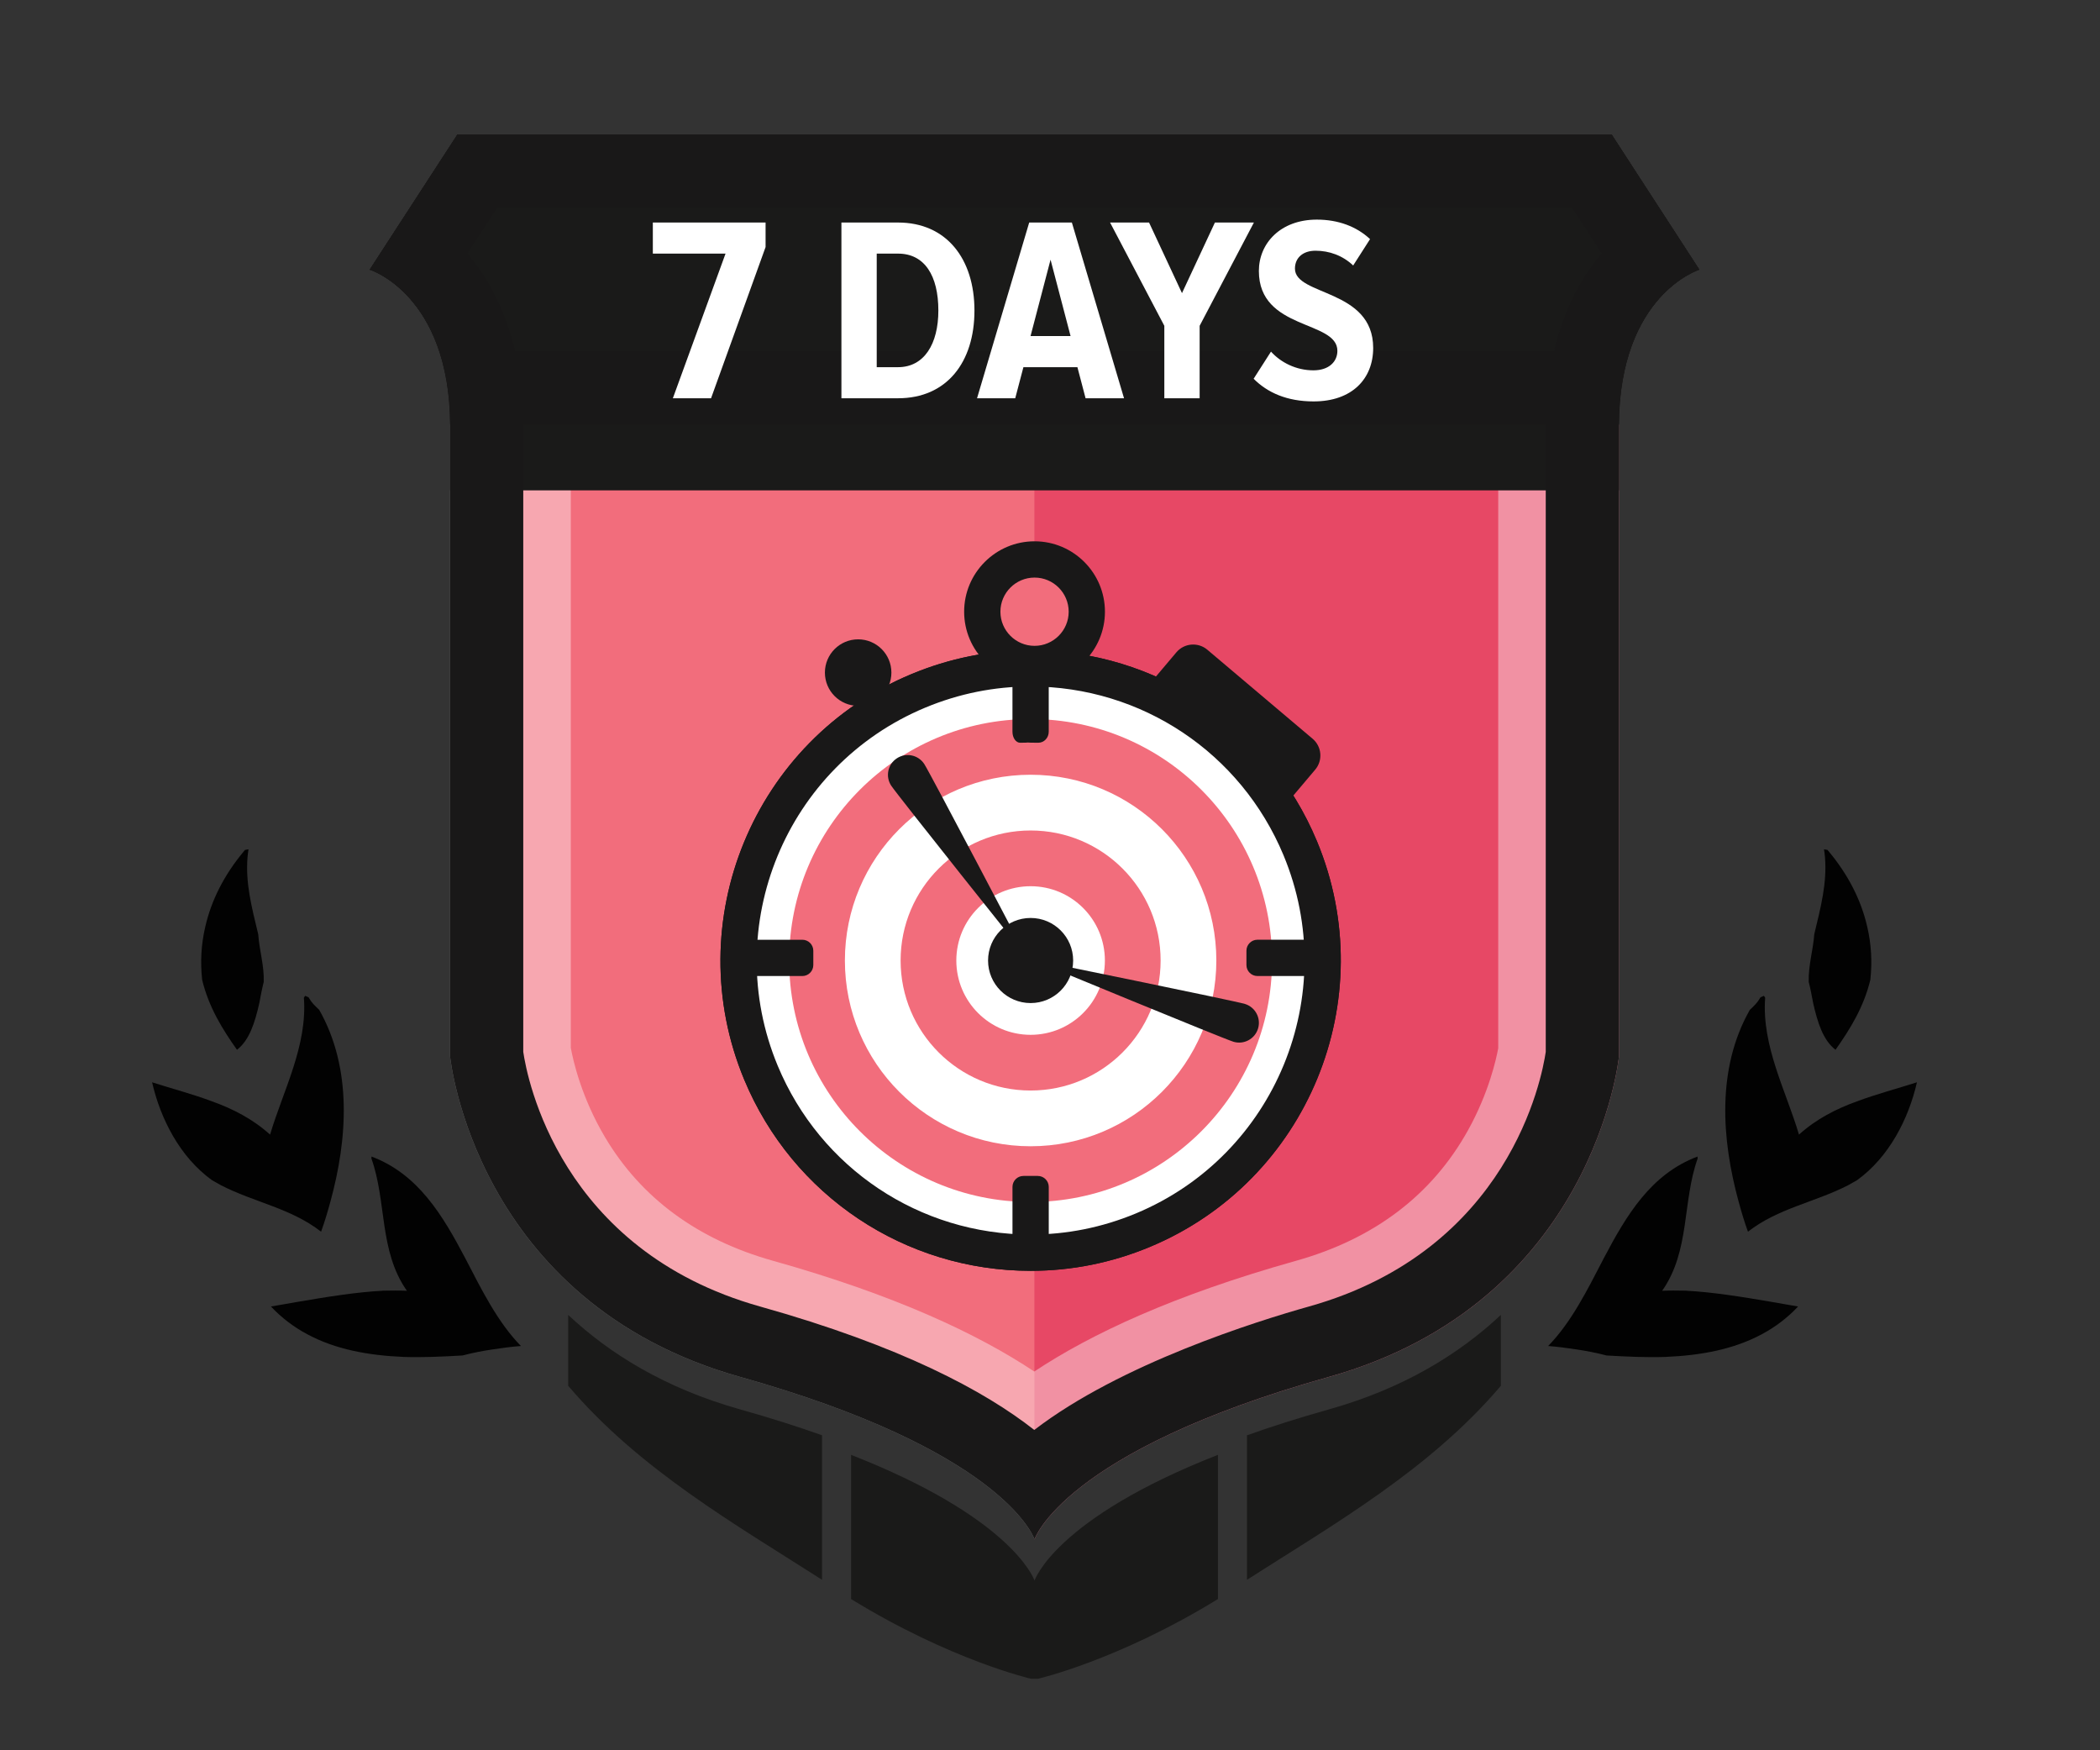 <?xml version="1.0" encoding="utf-8"?>
<!-- Generator: Adobe Illustrator 16.0.0, SVG Export Plug-In . SVG Version: 6.00 Build 0)  -->
<!DOCTYPE svg PUBLIC "-//W3C//DTD SVG 1.1//EN" "http://www.w3.org/Graphics/SVG/1.1/DTD/svg11.dtd">
<svg version="1.1" id="Layer_1" xmlns="http://www.w3.org/2000/svg" xmlns:xlink="http://www.w3.org/1999/xlink" x="0px" y="0px"
	 width="240px" height="200px" viewBox="0 0 240 200" enable-background="new 0 0 240 200" xml:space="preserve">
<rect x="0" y="0" width="240" height="200" fill="#333333" stroke="none"/>
<path fill="none" d="M53.764,2645.837"/>
<path fill="none" d="M53.764-599.76"/>
<path fill="#F26D7C" d="M118.22,50.809H53.845c0.001,0.089,0.003,0.175,0.003,0.264v69.344c0,0,2.664,27.081,31.97,35.303
	c28.331,7.947,32.178,17.251,32.402,17.86c0.008,0.021,0.011,0.032,0.011,0.032s3.109-9.671,32.414-17.894
	c29.306-8.222,31.971-35.303,31.971-35.303V51.109c0-0.015,0.001-0.026,0.001-0.038c0-0.089,0.002-0.175,0.002-0.264L118.22,50.809
	L118.22,50.809z"/>
<g opacity="0.6">
	<g>
		<g>
			<defs>
				<rect id="SVGID_1_" x="118.22" y="48.51" width="66.811" height="127.4"/>
			</defs>
			<clipPath id="SVGID_2_">
				<use xlink:href="#SVGID_1_"  overflow="visible"/>
			</clipPath>
			<path clip-path="url(#SVGID_2_)" fill="#DF2F55" d="M151.857,157.346c30.401-8.527,33.166-36.623,33.166-36.623v-71.9
				c0-0.014,0.002-0.026,0.002-0.039c0-0.092,0.002-0.182,0.002-0.272h-66.809v127.365c0.008,0.022,0.012,0.034,0.012,0.034
				S121.455,165.875,151.857,157.346"/>
		</g>
	</g>
</g>
<g opacity="0.4">
	<g>
		<g>
			<defs>
				<rect id="SVGID_3_" x="42.22" y="15.37" width="152.021" height="160.54"/>
			</defs>
			<clipPath id="SVGID_4_">
				<use xlink:href="#SVGID_3_"  overflow="visible"/>
			</clipPath>
			<path clip-path="url(#SVGID_4_)" fill="#FFFFFF" d="M176.234,29.164c-2.644,4.354-4.93,10.604-5.004,19.229v0.005l-0.002,0.259
				l-0.002,0.083v0.082v70.951c-0.224,1.224-1.068,5.081-3.447,9.366c-4.105,7.396-10.717,12.417-19.648,14.924
				c-13.943,3.911-23.451,8.354-29.929,12.658c-6.466-4.301-15.954-8.755-29.872-12.658c-8.596-2.412-15.05-7.16-19.183-14.113
				c-2.709-4.56-3.653-8.787-3.913-10.227v-70.94l-0.003-0.376c-0.064-8.624-2.355-14.881-5.003-19.242h24.605h23.781h9.198h33.815
				H176.234 M184.204,15.366h-32.575h-33.815h-9.198H84.835H52.259L42.225,30.82c0,0,9.1,2.807,9.211,17.688
				c0,0.091,0.002,0.182,0.002,0.272v71.939c0,0,2.764,28.096,33.166,36.624c29.393,8.245,33.383,17.896,33.616,18.528
				c0.008,0.021,0.011,0.033,0.011,0.033s3.225-10.033,33.628-18.563c30.4-8.528,33.166-36.624,33.166-36.624v-71.9
				c0-0.014,0-0.025,0-0.039c0-0.093,0.002-0.183,0.004-0.272c0.109-14.883,9.209-17.688,9.209-17.688L184.204,15.366z"/>
		</g>
	</g>
</g>
<path fill="#1A1A19" d="M194.238,30.82l-10.034-15.454h-32.575h-33.815h-9.198H84.835H52.259L42.225,30.82
	c0,0,9.1,2.807,9.211,17.688v7.525h133.593v-7.525C185.139,33.627,194.238,30.82,194.238,30.82"/>
<path fill="#191818" d="M179.661,23.732l3.394,5.225c-2.297,2.726-4.316,6.396-5.445,11.187H58.854
	c-1.128-4.79-3.149-8.461-5.444-11.187l3.392-5.225h28.033h23.781h9.198h33.815H179.661 M184.204,15.366h-32.575h-33.815h-9.198
	H84.835H52.259L42.225,30.82c0,0,9.1,2.807,9.211,17.688h133.593c0.109-14.883,9.209-17.688,9.209-17.688L184.204,15.366z"/>
<path fill="#191818" d="M179.661,23.732l3.394,5.225c-3.477,4.129-6.324,10.429-6.393,19.496l-0.001,0.06v0.041l-0.001,0.024
	l-0.002,0.164v0.039v0.04v71.372c-0.436,2.98-4.16,22.673-27.061,29.098c-5.88,1.649-21.529,6.528-31.394,14.107
	c-5.685-4.469-15.25-9.594-31.342-14.107c-22.9-6.425-26.624-26.116-27.06-29.098V48.782L59.8,48.515v-0.067
	c-0.068-9.064-2.916-15.361-6.392-19.49l3.392-5.225h28.033h23.781h9.198h33.815H179.661 M184.204,15.366h-32.575h-33.815h-9.198
	H84.835H52.259L42.225,30.82c0,0,9.1,2.807,9.211,17.688c0,0.091,0.002,0.182,0.002,0.272v71.939c0,0,2.764,28.096,33.166,36.624
	c29.393,8.245,33.383,17.896,33.616,18.528c0.008,0.021,0.011,0.033,0.011,0.033s3.225-10.033,33.628-18.563
	c30.4-8.528,33.166-36.624,33.166-36.624v-71.9c0-0.014,0-0.025,0-0.039c0-0.093,0.002-0.183,0.004-0.272
	c0.109-14.883,9.209-17.688,9.209-17.688L184.204,15.366z"/>
<polygon fill="#FFFFFF" points="76.898,45.508 82.919,28.98 74.61,28.98 74.61,25.428 87.495,25.428 87.495,28.229 81.263,45.508 
	"/>
<path fill="#FFFFFF" d="M96.162,45.508v-20.08h6.473c5.539,0,8.731,4.154,8.731,10.057c0,5.901-3.162,10.023-8.731,10.023H96.162z
	 M107.241,35.483c0-3.975-1.565-6.503-4.606-6.503h-2.438v12.976h2.438C105.616,41.956,107.241,39.308,107.241,35.483"/>
<path fill="#FFFFFF" d="M124.066,45.508l-0.933-3.552h-6.172l-0.934,3.552h-4.365l5.961-20.08h4.877l5.961,20.08H124.066z
	 M120.063,29.673l-2.288,8.73h4.577L120.063,29.673z"/>
<polygon fill="#FFFFFF" points="133.066,45.508 133.066,37.229 126.865,25.428 131.32,25.428 135.084,33.496 138.848,25.428 
	143.303,25.428 137.102,37.229 137.102,45.508 "/>
<path fill="#FFFFFF" d="M143.271,43.28l1.985-3.102c1.114,1.234,2.86,2.139,4.849,2.139c1.774,0,2.739-0.993,2.739-2.229
	c0-3.522-8.973-2.317-8.973-9.122c0-3.162,2.469-5.871,6.624-5.871c2.438,0,4.545,0.783,6.081,2.229l-1.927,3.012
	c-1.205-1.145-2.74-1.687-4.307-1.687c-1.443,0-2.348,0.813-2.348,2.047c0,3.132,8.941,2.288,8.941,9.063
	c0,3.521-2.408,6.11-6.806,6.11C147.094,45.869,144.867,44.877,143.271,43.28"/>
<path fill="#191818" d="M101.874,76.856c0,2.099-1.701,3.8-3.8,3.8c-2.099,0-3.799-1.701-3.799-3.8c0-2.1,1.701-3.801,3.799-3.801
	C100.172,73.056,101.874,74.758,101.874,76.856"/>
<path fill="#FFFFFF" d="M128.982,136.655c-14.855,6.186-31.914-0.845-38.099-15.7c-6.186-14.856,0.844-31.914,15.701-38.1
	c14.856-6.187,31.913,0.845,38.099,15.7C150.869,113.412,143.84,130.471,128.982,136.655"/>
<path fill="#F26D7C" d="M117.784,82.163c-15.239,0-27.593,12.354-27.593,27.593s12.354,27.593,27.593,27.593
	s27.593-12.354,27.593-27.593S133.023,82.163,117.784,82.163 M117.784,130.98c-11.722,0-21.225-9.503-21.225-21.226
	s9.503-21.226,21.225-21.226c11.722,0,21.226,9.503,21.226,21.226C139.01,121.479,129.506,130.98,117.784,130.98"/>
<path fill="#F26D7C" d="M117.784,94.897c-8.206,0-14.858,6.651-14.858,14.857s6.652,14.857,14.858,14.857
	s14.858-6.651,14.858-14.857S125.99,94.897,117.784,94.897 M117.784,118.246c-4.689,0-8.49-3.801-8.49-8.49
	c0-4.688,3.801-8.49,8.49-8.49c4.688,0,8.489,3.802,8.489,8.49C126.273,114.445,122.475,118.246,117.784,118.246"/>
<path fill="#191818" d="M117.784,104.893c-2.686,0-4.863,2.179-4.863,4.863c0,2.686,2.177,4.862,4.863,4.862
	c2.687,0,4.862-2.177,4.862-4.862C122.646,107.071,120.471,104.893,117.784,104.893"/>
<path fill="#191818" d="M117.798,145.214c-14.366,0-27.217-8.57-32.739-21.833c-7.513-18.045,1.056-38.838,19.101-46.352
	c4.354-1.813,8.933-2.731,13.611-2.731c14.368,0,27.218,8.569,32.741,21.833c7.512,18.045-1.057,38.838-19.102,46.352
	C127.057,144.295,122.477,145.214,117.798,145.214 M117.771,78.442c-4.128,0-8.172,0.813-12.018,2.413
	c-15.937,6.635-23.503,24.995-16.868,40.933c4.876,11.713,16.226,19.28,28.913,19.28c4.129,0,8.173-0.813,12.019-2.413
	c15.937-6.636,23.502-24.997,16.869-40.933C141.809,86.011,130.459,78.442,117.771,78.442"/>
<path fill="#FFFFFF" d="M117.771,76.37v5.269c11.393,0,21.584,6.796,25.963,17.313c5.957,14.31-0.838,30.796-15.146,36.753
	c-3.455,1.438-7.085,2.168-10.79,2.168c-11.393,0-21.584-6.796-25.963-17.313c-5.957-14.31,0.837-30.796,15.146-36.753
	c3.455-1.438,7.085-2.168,10.79-2.168V76.37 M117.771,76.37c-4.275,0-8.622,0.827-12.815,2.573
	c-17.017,7.084-25.069,26.623-17.985,43.641c5.34,12.824,17.752,20.558,30.827,20.558c4.274,0,8.622-0.826,12.815-2.572
	c17.017-7.084,25.068-26.623,17.982-43.642C143.258,84.104,130.848,76.37,117.771,76.37"/>
<path fill="#191818" d="M117.798,145.214c-14.366,0-27.217-8.57-32.739-21.833c-7.513-18.045,1.056-38.838,19.101-46.352
	c4.354-1.813,8.933-2.731,13.611-2.731c14.368,0,27.218,8.569,32.741,21.833c7.512,18.045-1.057,38.838-19.102,46.352
	C127.057,144.295,122.477,145.214,117.798,145.214 M117.771,78.442c-4.128,0-8.172,0.813-12.018,2.413
	c-15.937,6.635-23.503,24.995-16.868,40.933c4.876,11.713,16.226,19.28,28.913,19.28c4.129,0,8.173-0.813,12.019-2.413
	c15.937-6.636,23.502-24.997,16.869-40.933C141.809,86.011,130.459,78.442,117.771,78.442"/>
<path fill="#191818" d="M117.784,84.818c0,0-0.002,0.021-0.004,0.053h0.01C117.786,84.839,117.784,84.818,117.784,84.818"/>
<path fill="#191818" d="M116.966,142.315h1.636c0.692,0,1.256-0.563,1.256-1.255v-5.435c0-0.693-0.563-1.254-1.256-1.254h-1.636
	c-0.693,0-1.254,0.561-1.254,1.254v5.435C115.712,141.754,116.273,142.315,116.966,142.315"/>
<path fill="#191818" d="M117.469,84.846c0.001,0.015,0.537,0.025,1.195,0.025s1.191-0.562,1.191-1.254v-5.771
	c0-0.691-0.562-1.254-1.254-1.254h-1.636c-0.693,0-1.255,0.563-1.255,1.254v5.771c0,0.692,0.392,1.254,0.875,1.254
	s0.876-0.012,0.877-0.025C117.464,84.83,117.466,84.83,117.469,84.846"/>
<path fill="#191818" d="M150.646,110.272v-1.637c0-0.692-0.563-1.255-1.254-1.255h-5.688c-0.691,0-1.254,0.563-1.254,1.255v1.637
	c0,0.692,0.563,1.255,1.254,1.255h5.688C150.084,111.527,150.646,110.966,150.646,110.272"/>
<path fill="#191818" d="M84.923,108.637v1.637c0,0.691,0.562,1.255,1.254,1.255h5.519c0.693,0,1.254-0.563,1.254-1.255v-1.637
	c0-0.692-0.561-1.254-1.254-1.254h-5.519C85.485,107.383,84.923,107.943,84.923,108.637"/>
<path fill="#191818" d="M101.848,89.771c-0.682-1.045-0.388-2.442,0.657-3.125c1.044-0.682,2.443-0.388,3.124,0.656
	c0.683,1.045,11.682,22.031,11.682,22.031S102.528,90.814,101.848,89.771"/>
<path fill="#F26D7C" d="M124.764,69.922c0,3.711-3.01,6.719-6.721,6.719c-3.71,0-6.718-3.008-6.718-6.719
	c0-3.71,3.008-6.719,6.718-6.719C121.754,63.203,124.764,66.212,124.764,69.922"/>
<path fill="#191818" d="M140.958,119.036c1.192,0.364,2.454-0.309,2.817-1.5c0.365-1.192-0.309-2.455-1.5-2.819
	c-1.192-0.363-24.411-5.089-24.411-5.089S139.766,118.672,140.958,119.036"/>
<path fill="#191818" d="M118.234,77.945c-4.437,0-8.046-3.609-8.046-8.046c0-4.438,3.609-8.046,8.046-8.046
	c4.438,0,8.045,3.608,8.045,8.046C126.279,74.336,122.672,77.945,118.234,77.945 M118.234,65.998c-2.151,0-3.901,1.75-3.901,3.901
	c0,2.15,1.75,3.9,3.901,3.9s3.901-1.75,3.901-3.9C122.135,67.748,120.386,65.998,118.234,65.998"/>
<path fill="#191818" d="M131.859,77.599l2.586-3.061c0.896-1.058,2.478-1.19,3.535-0.296l12.031,10.171
	c1.059,0.894,1.19,2.477,0.295,3.535l-2.586,3.061L131.859,77.599z"/>
<path fill="#1A1A19" d="M118.23,180.615c0,0-0.004-0.013-0.012-0.033c-0.194-0.527-3.011-7.318-20.954-14.34v16.475
	c11.415,7.014,20.568,9.111,20.568,9.111h0.797c0,0,9.152-2.1,20.566-9.111V166.24C120.51,173.553,118.23,180.615,118.23,180.615"/>
<path fill="#1A1A19" d="M64.935,150.252v8.096c8.119,9.57,19.146,15.858,29.014,22.171v-16.513
	c-2.791-0.993-5.886-1.981-9.345-2.953C76.039,158.65,69.669,154.695,64.935,150.252"/>
<path fill="#1A1A19" d="M142.514,164.007v16.512c9.869-6.313,20.896-12.601,29.014-22.17v-8.098
	c-4.732,4.442-11.104,8.398-19.67,10.802C148.396,162.023,145.307,163.014,142.514,164.007"/>
<path fill="#020202" d="M192.598,147.48c-0.916-0.018-1.783-0.026-2.639,0.015c3.211-4.571,2.291-10.164,4.059-15.119l-0.018-0.22
	c-5.329,2.009-8.125,6.701-10.73,11.657c-1.861,3.593-3.684,7.273-6.34,9.993c1.109,0.08,2.152,0.229,3.234,0.389
	c1.121,0.164,2.275,0.387,3.436,0.691c2.306,0.136,4.58,0.238,6.732,0.167c4.033-0.171,7.793-0.854,11.035-2.604
	c1.502-0.799,2.902-1.851,4.131-3.161c-0.948-0.154-1.991-0.343-3.027-0.524C199.207,148.209,195.771,147.639,192.598,147.48"/>
<path fill="#020202" d="M205.598,129.649c-1.494-5.036-4.274-10.122-3.865-15.642l-0.143-0.22l-0.374,0.166
	c-0.045,0.035-0.097,0.106-0.102,0.144c-0.292,0.501-0.601,0.786-1.136,1.301c-3.806,6.707-3.23,14.779-1.275,21.92
	c0.32,1.176,0.652,2.295,1.063,3.426c3.424-2.677,7.646-3.359,11.443-5.308c0.341-0.206,0.676-0.369,1.028-0.581
	c3.66-2.642,5.886-7.008,6.843-11.184c-2.373,0.757-4.701,1.368-6.877,2.187C209.857,126.705,207.596,127.847,205.598,129.649"/>
<path fill="#020202" d="M29.512,106.762c0.117,1.752,0.691,3.562,0.63,5.437c-0.208,0.813-0.352,1.625-0.512,2.452
	c-0.499,2.185-1.119,4.203-2.547,5.305c-1.651-2.336-3.224-4.858-3.98-7.992c-0.229-2.087-0.103-4.092,0.352-6.048
	c0.698-3.078,2.195-5.973,4.379-8.6c0.069-0.093,0.125-0.132,0.158-0.196l0.408-0.074c-0.051,0.283-0.077,0.595-0.112,0.913
	C28.048,100.912,28.756,103.628,29.512,106.762"/>
<path fill="#020202" d="M207.342,106.762c-0.117,1.752-0.689,3.562-0.63,5.437c0.208,0.813,0.353,1.625,0.513,2.452
	c0.498,2.185,1.119,4.203,2.548,5.305c1.649-2.336,3.224-4.858,3.979-7.992c0.231-2.087,0.104-4.092-0.35-6.048
	c-0.699-3.078-2.195-5.973-4.379-8.6c-0.069-0.093-0.125-0.132-0.158-0.196l-0.408-0.074c0.051,0.283,0.077,0.595,0.112,0.913
	C208.807,100.912,208.098,103.628,207.342,106.762"/>
<path fill="#020202" d="M43.866,147.48c0.916-0.018,1.783-0.026,2.638,0.015c-3.211-4.571-2.291-10.164-4.058-15.119l0.017-0.22
	c5.329,2.009,8.124,6.701,10.731,11.657c1.861,3.593,3.683,7.273,6.339,9.993c-1.109,0.08-2.153,0.229-3.234,0.389
	c-1.122,0.164-2.274,0.387-3.435,0.691c-2.306,0.136-4.581,0.238-6.732,0.167c-4.035-0.171-7.795-0.854-11.037-2.604
	c-1.502-0.799-2.901-1.851-4.131-3.161c0.949-0.154,1.992-0.343,3.028-0.524C37.257,148.209,40.69,147.639,43.866,147.48"/>
<path fill="#020202" d="M30.866,129.649c1.494-5.036,4.274-10.122,3.865-15.642l0.142-0.22l0.374,0.166
	c0.045,0.035,0.097,0.106,0.101,0.144c0.292,0.501,0.601,0.786,1.136,1.301c3.805,6.707,3.229,14.779,1.275,21.92
	c-0.32,1.176-0.653,2.295-1.063,3.426c-3.423-2.677-7.645-3.359-11.443-5.308c-0.341-0.206-0.676-0.369-1.029-0.581
	c-3.66-2.642-5.886-7.008-6.841-11.184c2.373,0.757,4.7,1.368,6.876,2.187C26.605,126.705,28.868,127.847,30.866,129.649"/>
</svg>

